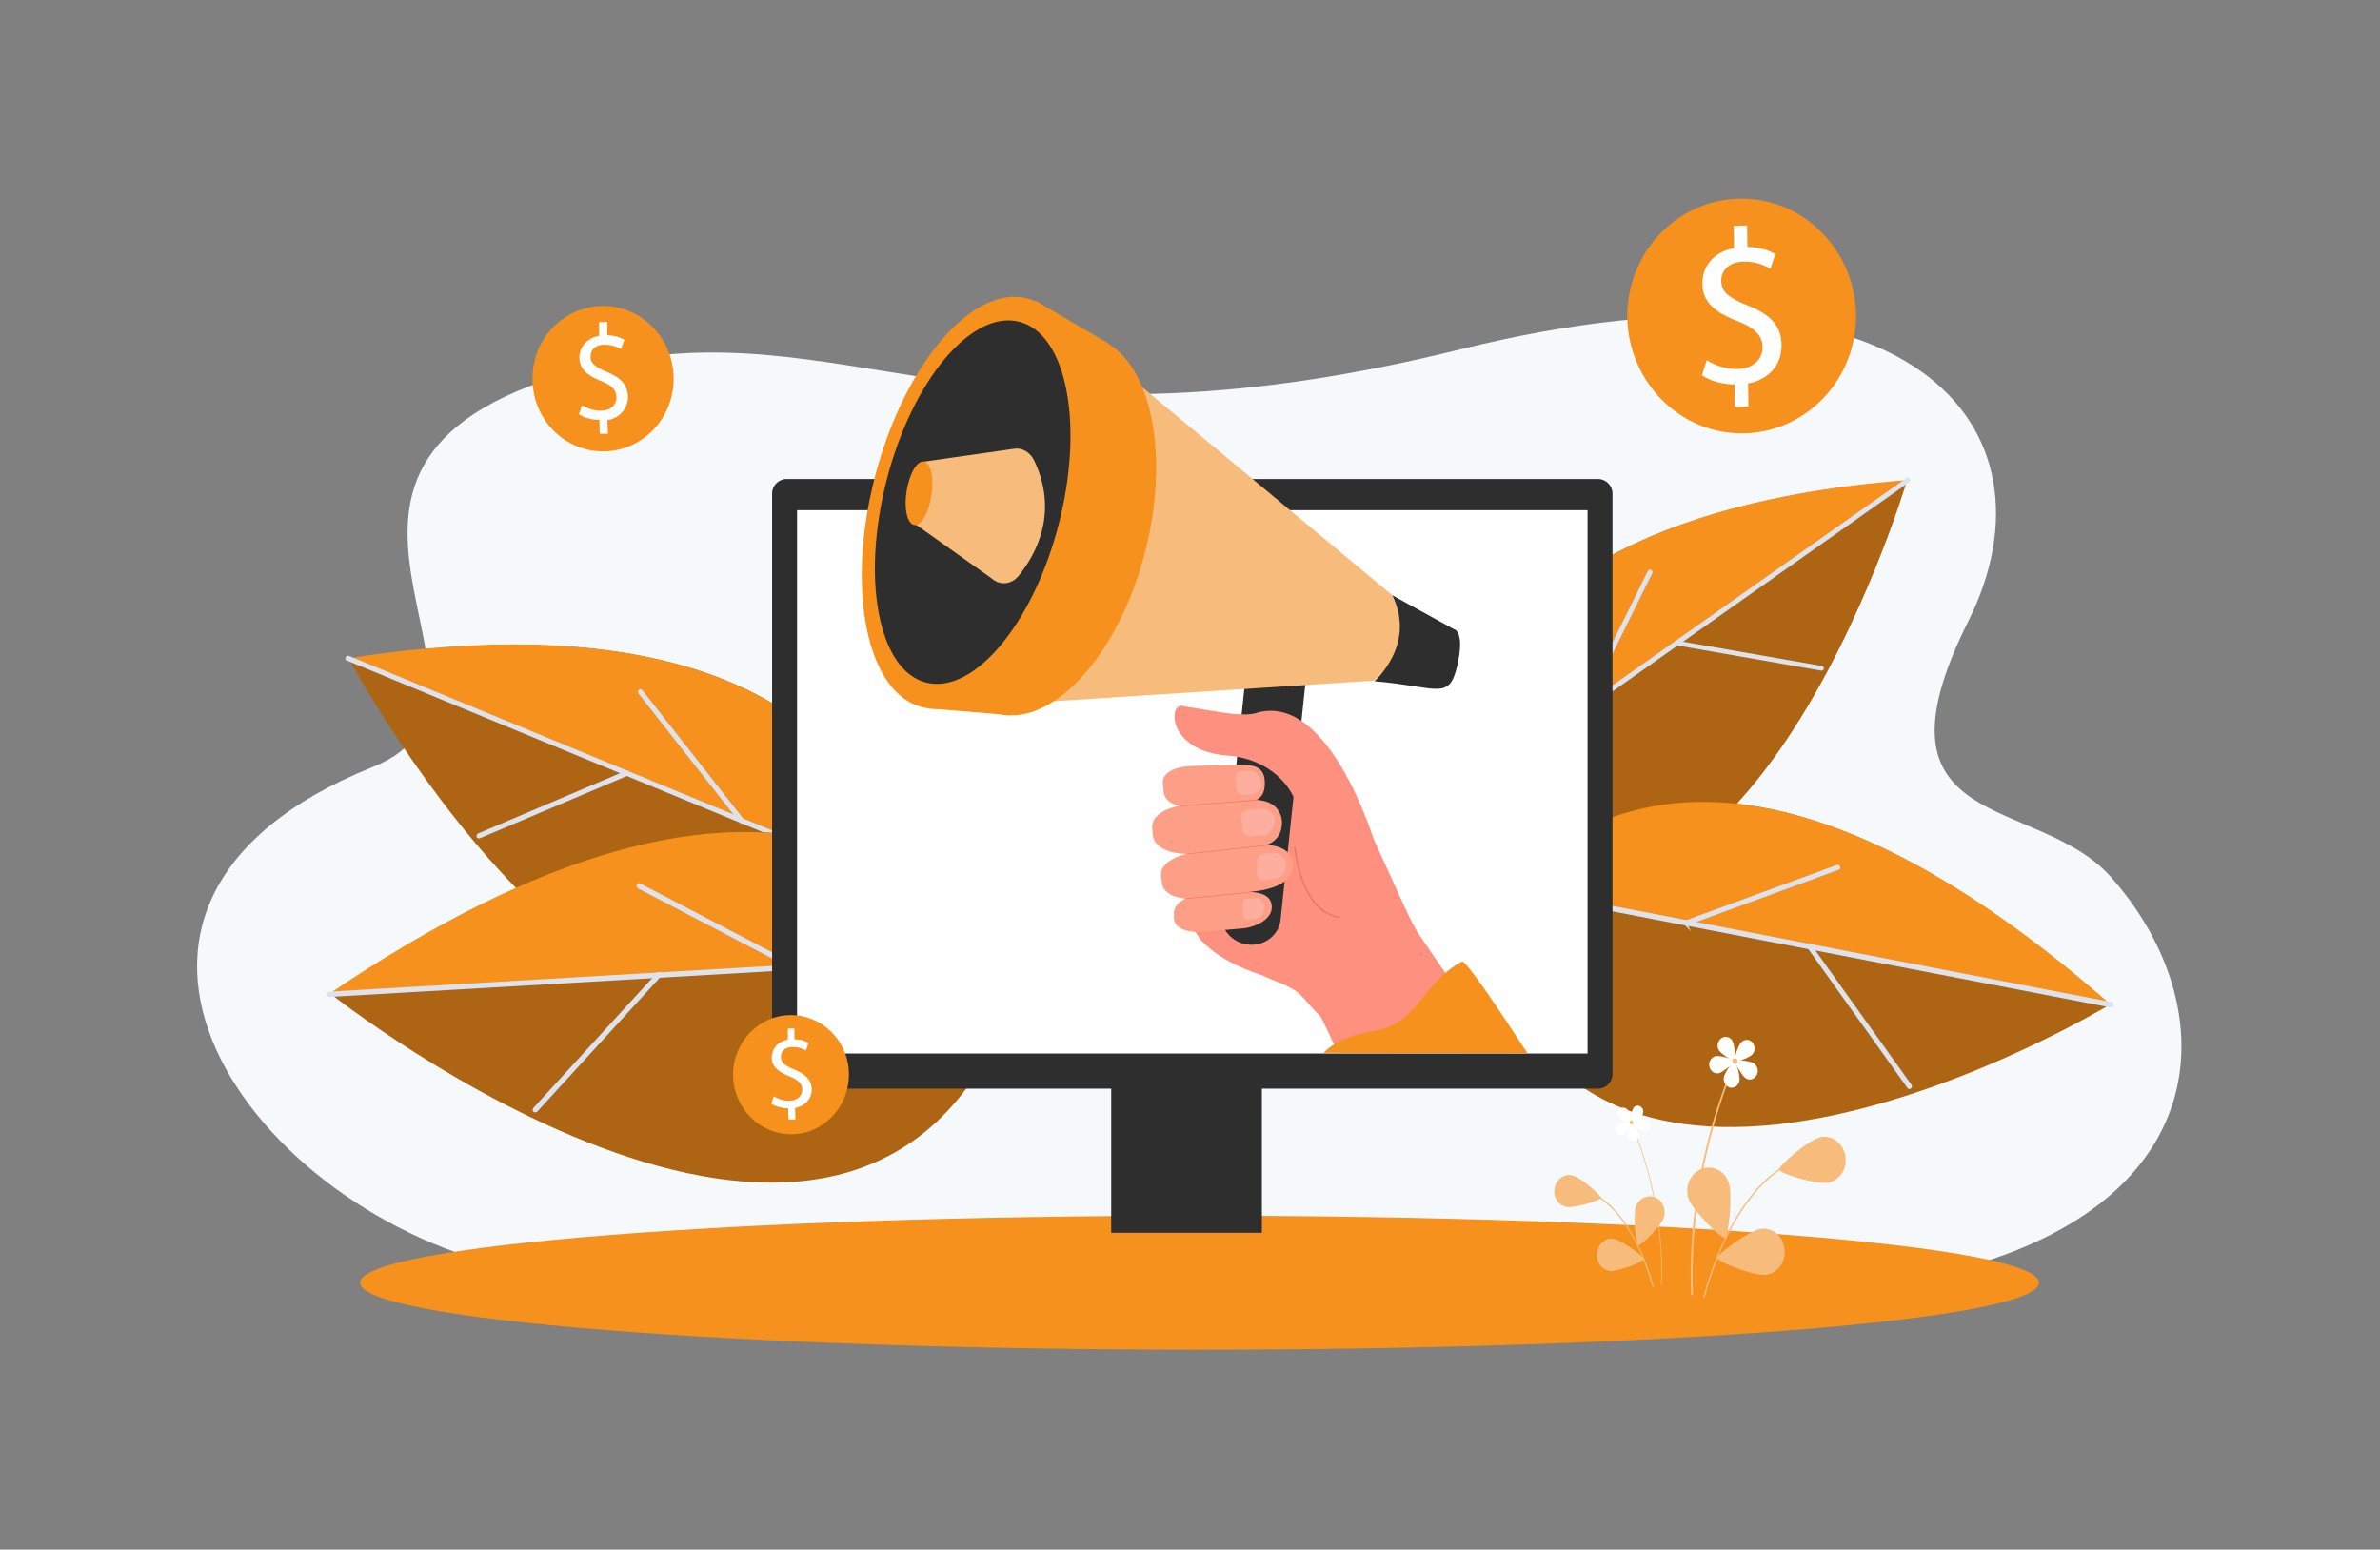 <?xml version="1.0" encoding="utf-8"?>
<!-- Generator: Adobe Illustrator 25.2.0, SVG Export Plug-In . SVG Version: 6.00 Build 0)  -->
<svg version="1.1" id="Layer_1" xmlns="http://www.w3.org/2000/svg" xmlns:xlink="http://www.w3.org/1999/xlink" x="0px" y="0px"
	 viewBox="0 0 725 472" style="enable-background:new 0 0 725 472;" xml:space="preserve">
<rect x="0" y="0" width="725" height="472" fill="#808080" stroke="none"/>
<style type="text/css">
	.st0{fill:#F6F9FC;}
	.st1{fill:#F7911D;}
	.st2{fill:#AD6514;}
	.st3{fill:#DCE3EE;stroke:#DCE3EE;stroke-width:0.92;stroke-miterlimit:10;}
	.st4{fill:#2E2E2E;}
	.st5{fill:#F7BC7C;}
	.st6{fill:#FFFFFF;}
	.st7{fill:#FD907F;}
	.st8{fill:#E67766;}
	.st9{fill:#FDAE9F;}
	.st10{fill:#FD9E87;}
</style>
<g>
	<path class="st0" d="M599.6,385.8c-19,5.5-74.9-6-94.1-6.9l-347.7,7.9c-81.4-16.7-149-111.1-44.2-153.2
		c52.8-21.2-43.6-94.1,65.8-121.6c77.4-19.4,118.1,30.9,265.5-5.6c138.4-34.2,183.9,24.3,154.7,82.8c-32.6,65.1,20.9,52.6,43.4,77.9
		C676.3,304.5,677.4,363.5,599.6,385.8z"/>
	<path class="st1" d="M365.4,411.1c141.2,0,255.7-9.1,255.7-20.4s-114.5-20.4-255.7-20.4s-255.7,9.1-255.7,20.4
		C109.7,402,224.2,411.1,365.4,411.1z"/>
	<path class="st2" d="M277.8,284.3c0,0,2.5-110.6-171.5-83.7C106.3,200.6,196.7,370.9,277.8,284.3z"/>
	<path class="st1" d="M106,200.5l169.9,70C269.9,241.9,241.4,179.6,106,200.5z"/>
	<path class="st3" d="M268.9,267.9c0.1,0,0.1-0.1,0.1-0.2c0.1-0.2,0-0.4-0.2-0.4l-162.7-67.1c-0.2-0.1-0.3,0-0.4,0.2s0,0.4,0.2,0.4
		l162.7,67.1C268.7,267.9,268.8,267.9,268.9,267.9z"/>
	<path class="st3" d="M191.1,235.8c0.1-0.1,0.2-0.2,0.1-0.4c-0.1-0.2-0.2-0.2-0.4-0.2l-45,19.1c-0.1,0.1-0.2,0.3-0.2,0.4
		c0.1,0.2,0.2,0.2,0.4,0.2L191.1,235.8L191.1,235.8z"/>
	<path class="st3" d="M226,250.2C226,250.2,226,250.1,226,250.2c0.2-0.1,0.2-0.4,0.1-0.5l-30.8-39.2c-0.1-0.1-0.3-0.2-0.4,0
		c-0.1,0.1-0.1,0.3,0,0.5l30.8,39.2C225.7,250.2,225.8,250.2,226,250.2z"/>
	<path class="st2" d="M308.8,304.1c0,0-43.1-113.2-208.1-1.4C100.7,302.7,262.4,431.2,308.8,304.1z"/>
	<path class="st1" d="M100.3,302.7l200.9-11.6C283.3,265,228.7,215.8,100.3,302.7z"/>
	<path class="st3" d="M293,291.8c0-0.1,0.1-0.1,0.1-0.2c0-0.2-0.2-0.3-0.3-0.3l-192.4,11.2c-0.2,0-0.3,0.2-0.3,0.4
		c0,0.2,0.2,0.3,0.3,0.3L292.8,292C292.8,291.9,292.9,291.9,293,291.8L293,291.8z"/>
	<path class="st3" d="M201,297.1c0.1-0.1,0.1-0.3,0-0.5c-0.1-0.1-0.3-0.1-0.5,0l-37.7,41.2c-0.1,0.1-0.1,0.4,0,0.5s0.3,0.1,0.5,0
		L201,297.1C201,297.2,201,297.1,201,297.1z"/>
	<path class="st3" d="M242.2,294.7L242.2,294.7c0.1-0.2,0-0.5-0.1-0.5l-47.3-24.7c-0.2-0.1-0.4,0-0.4,0.2c-0.1,0.2,0,0.4,0.2,0.5
		l47.3,24.7C242,294.9,242.1,294.9,242.2,294.7z"/>
	<path class="st2" d="M441.3,258.2c0,0-22.2-99.2,139.6-111.8C580.9,146.4,530,319.1,441.3,258.2z"/>
	<path class="st1" d="M581.2,146.2l-140.6,99.2C440.7,218.3,455.3,156,581.2,146.2z"/>
	<path class="st3" d="M446.4,241.5c-0.1,0-0.1-0.1-0.2-0.1c-0.1-0.1,0-0.3,0.1-0.4L581,146c0.1-0.1,0.3-0.1,0.4,0.1
		c0.1,0.1,0,0.3-0.1,0.4l-134.7,95C446.5,241.5,446.4,241.5,446.4,241.5z"/>
	<path class="st3" d="M510.7,196.1c-0.1,0-0.2-0.2-0.2-0.3c0-0.2,0.2-0.3,0.3-0.2l44.1,7.7c0.1,0,0.3,0.2,0.2,0.3
		c0,0.2-0.2,0.3-0.3,0.2L510.7,196.1C510.8,196.1,510.8,196.1,510.7,196.1z"/>
	<path class="st3" d="M481.9,216.4L481.9,216.4c-0.2-0.1-0.2-0.3-0.2-0.4l20.7-41.9c0.1-0.1,0.2-0.2,0.4-0.1
		c0.1,0.1,0.2,0.3,0.1,0.4l-20.7,41.9C482.2,216.4,482,216.5,481.9,216.4z"/>
	<path class="st2" d="M451.1,281.7c0,0,51.4-98.8,191.6,24.3C642.7,306,480.5,404.3,451.1,281.7z"/>
	<path class="st1" d="M643.1,306.1l-183.6-35.4C478.7,248.8,534,210.3,643.1,306.1z"/>
	<path class="st3" d="M467,272.3c0-0.1,0-0.1,0-0.2c0-0.2,0.2-0.3,0.4-0.3l175.8,33.9c0.2,0,0.3,0.2,0.2,0.4c0,0.2-0.2,0.3-0.4,0.3
		l-175.8-33.9C467.1,272.5,467,272.4,467,272.3z"/>
	<path class="st3" d="M551,288.5c-0.1-0.1,0-0.3,0.1-0.4s0.3-0.1,0.4,0.1l30.4,42.5c0.1,0.1,0.1,0.4-0.1,0.5
		c-0.1,0.1-0.3,0.1-0.4-0.1L551,288.5C551.1,288.6,551,288.5,551,288.5L551,288.5z"/>
	<path class="st3" d="M513.4,281.3C513.4,281.3,513.3,281.2,513.4,281.3c-0.1-0.2,0-0.4,0.2-0.5l46.1-16.9c0.2-0.1,0.3,0,0.4,0.2
		c0.1,0.2,0,0.4-0.2,0.4l-46.1,16.9C513.6,281.5,513.4,281.4,513.4,281.3z"/>
	<path class="st4" d="M384.4,328h-45.9v47.5h45.9V328z"/>
	<path class="st4" d="M239.6,145.9h247.2c2.4,0,4.4,2,4.4,4.4v176.9c0,2.4-2,4.4-4.4,4.4H239.6c-2.4,0-4.4-2-4.4-4.4V150.3
		C235.2,147.9,237.2,145.9,239.6,145.9z"/>
	<path class="st5" d="M557.1,360.2c-3.5,0.8-15-2.8-15.2-3.9s9.1-9.2,12.6-9.9c3.5-0.8,6.9,1.7,7.6,5.5
		C562.9,355.7,560.6,359.4,557.1,360.2z"/>
	<path class="st5" d="M526.6,360.2c1.3,3.6-0.1,16.5-1.1,16.9s-9.8-8.3-11.1-11.9s0.4-7.7,3.8-9.1S525.3,356.5,526.6,360.2z"/>
	<path class="st5" d="M538,388.3c-3.6,0.5-14.8-4-14.9-5.1c-0.1-1.1,9.7-8.4,13.3-8.9s6.8,2.3,7.2,6.1
		C544.1,384.3,541.6,387.8,538,388.3L538,388.3z"/>
	<path class="st5" d="M518.8,395.2c0.2,0,0.3,0.1,0.4,0.1c0.1-0.3,0.2-0.6,0.3-1c0.7-2.5,1.9-6.5,3.7-11c0.1-0.4,0.3-0.7,0.4-1.1
		c3.7-8.8,9.6-19.5,18.4-25.7c0.1,0,0.1-0.1,0.2-0.1L542,356l-0.1,0.1c-7.1,4.9-12.3,12.7-16,20.1c-0.2,0.3-0.3,0.6-0.4,0.9
		c-3.4,7-5.5,13.7-6.4,17.2C519,394.6,518.9,394.9,518.8,395.2L518.8,395.2z"/>
	<path class="st5" d="M515.1,394.5c0-0.3,0-0.7,0-1c-0.3-8.9,0.2-17.4,1.2-25.3c0.5-4.3,1.2-8.3,2-12.1c2.2-11.2,5.2-20.2,7.3-25.9
		c1.2-3.1,2.1-5.3,2.5-6.3c0.1-0.2,0.2-0.4,0.2-0.5s0-0.1,0-0.1l0,0h0.1h0.1l0.2,0.1h0.1l0,0c0,0,0,0,0,0.1s0,0.1-0.1,0.2
		c0,0.1-0.1,0.2-0.1,0.3c-0.4,1-1.4,3.2-2.6,6.6c-2.1,5.7-4.9,14.5-7.1,25.3c-0.8,4-1.5,8.3-2.1,12.8c-0.9,7.7-1.4,16.1-1.1,24.8
		c0,0.3,0,0.7,0,1H515.1L515.1,394.5z"/>
	<path class="st6" d="M533.8,321.2c-1,1-5.2,2.5-5.5,2.2s1.1-4.9,2.1-5.9s2.5-1,3.4,0C534.7,318.6,534.7,320.2,533.8,321.2
		L533.8,321.2z"/>
	<path class="st6" d="M527.7,317c0.7,1.2,1.1,6,0.8,6.3c-0.3,0.2-4.2-2.2-4.9-3.4c-0.7-1.2-0.4-2.8,0.7-3.6
		C525.4,315.4,527,315.8,527.7,317z"/>
	<path class="st6" d="M522.6,321.7c1.3-0.3,5.6,1,5.7,1.5c0.1,0.4-3.4,3.4-4.7,3.7c-1.3,0.3-2.6-0.6-2.9-2.1
		C520.4,323.4,521.3,322,522.6,321.7L522.6,321.7z"/>
	<path class="st6" d="M525.1,328.2c0.2-1.4,2.9-5.3,3.3-5.2c0.4,0.1,1.7,4.7,1.5,6.1s-1.5,2.4-2.8,2.2
		C525.8,331,524.9,329.6,525.1,328.2z"/>
	<path class="st6" d="M531.7,328.4c-1.1-0.8-3.4-4.9-3.2-5.3s4.6,0,5.8,0.8c1.1,0.8,1.5,2.4,0.8,3.6
		C534.4,328.8,532.9,329.2,531.7,328.4L531.7,328.4z"/>
	<path class="st5" d="M529.3,323.1c0-0.5-0.4-0.8-0.9-0.8c-0.4,0-0.8,0.5-0.7,0.9c0,0.5,0.4,0.8,0.9,0.8
		C529,324,529.3,323.5,529.3,323.1z"/>
	<path class="st5" d="M477.1,367.6c2.4,0.5,10.4-1.9,10.6-2.7c0.1-0.8-6.3-6.4-8.8-6.9c-2.4-0.5-4.8,1.2-5.3,3.8
		C473,364.5,474.6,367.1,477.1,367.6L477.1,367.6z"/>
	<path class="st5" d="M498.3,367.6c-0.9,2.5,0.1,11.5,0.8,11.7c0.7,0.3,6.8-5.8,7.7-8.3c0.9-2.5-0.3-5.4-2.6-6.3
		C501.8,363.8,499.2,365,498.3,367.6z"/>
	<path class="st5" d="M490.4,387.1c2.5,0.3,10.3-2.8,10.3-3.6c0.1-0.8-6.8-5.8-9.2-6.2c-2.5-0.3-4.7,1.6-5,4.3
		C486.1,384.3,487.9,386.8,490.4,387.1L490.4,387.1z"/>
	<path class="st5" d="M503.7,392c-0.1,0-0.2,0.1-0.3,0.1c0-0.2-0.1-0.4-0.2-0.7c-0.5-1.7-1.3-4.5-2.6-7.7c-0.1-0.3-0.2-0.5-0.3-0.8
		c-2.5-6.1-6.7-13.5-12.8-17.8l-0.1-0.1l0.2-0.3c0,0,0,0,0.1,0.1c4.9,3.4,8.5,8.8,11.1,14c0.1,0.2,0.2,0.4,0.3,0.6
		c2.4,4.9,3.8,9.5,4.5,11.9C503.6,391.5,503.6,391.7,503.7,392L503.7,392z"/>
	<path class="st5" d="M506.2,391.4c0-0.2,0-0.5,0-0.7c0.2-6.2-0.1-12.1-0.8-17.5c-0.4-3-0.8-5.8-1.4-8.4c-1.6-7.8-3.6-14-5.1-18
		c-0.8-2.2-1.4-3.7-1.8-4.4c-0.1-0.2-0.1-0.3-0.2-0.4v-0.1l0,0l0,0h-0.1l-0.1,0.1l0,0l0,0l0,0c0,0,0,0.1,0.1,0.1
		c0,0.1,0.1,0.1,0.1,0.2c0.3,0.7,1,2.3,1.8,4.6c1.5,3.9,3.4,10.1,5,17.6c0.6,2.8,1.1,5.8,1.5,8.9c0.7,5.4,1,11.2,0.8,17.2
		c0,0.2,0,0.5,0,0.7L506.2,391.4L506.2,391.4z"/>
	<path class="st6" d="M493.3,340.5c0.7,0.7,3.6,1.7,3.8,1.5c0.2-0.2-0.8-3.4-1.4-4.1c-0.7-0.7-1.7-0.7-2.4,0
		C492.6,338.7,492.6,339.8,493.3,340.5L493.3,340.5z"/>
	<path class="st6" d="M497.5,337.6c-0.5,0.8-0.8,4.2-0.6,4.4c0.2,0.2,2.9-1.5,3.4-2.4c0.5-0.8,0.3-2-0.5-2.5
		C499.1,336.5,498,336.7,497.5,337.6z"/>
	<path class="st6" d="M501.1,340.8c-0.9-0.2-3.9,0.7-3.9,1s2.4,2.4,3.3,2.6s1.8-0.4,2-1.4C502.6,342,502,341,501.1,340.8
		L501.1,340.8z"/>
	<path class="st6" d="M499.3,345.4c-0.2-1-2-3.7-2.3-3.6s-1.2,3.2-1.1,4.2c0.2,1,1,1.7,1.9,1.5C498.8,347.3,499.4,346.4,499.3,345.4
		L499.3,345.4z"/>
	<path class="st6" d="M494.7,345.5c0.8-0.5,2.4-3.4,2.3-3.7s-3.2,0-4,0.5s-1,1.7-0.6,2.5C492.9,345.8,493.9,346,494.7,345.5z"/>
	<path class="st5" d="M496.4,341.8c0-0.3,0.3-0.6,0.6-0.5c0.3,0,0.5,0.3,0.5,0.7c0,0.3-0.3,0.6-0.6,0.5
		C496.6,342.4,496.4,342.1,496.4,341.8z"/>
	<path class="st6" d="M483.5,155.4H242.8v165.5h240.8V155.4H483.5z"/>
	<path class="st7" d="M444.3,302.2c-6.6-9.5-10.6-15.5-12-17.5c-1.9-2.7-5.5-10.7-9.5-19.6c-5.5-12.1-11.8-25.8-15.7-30.4
		c-1.6-1.8-4.6-3.4-8.1-4.7c-2.9-1.1-10.4,11.8-38.8,8.6c0,0,12.3,8.3,12.8,9.7c0.9,2.5,1.5,4.4,1.7,5.2c0,0.2,0.1,0.3,0.1,0.3
		c0,0.3-0.1,0.7-0.1,1c-0.1,1.3-0.2,2.5-0.3,3.6v0.1c-0.1,0.6-0.1,1.1-0.1,1.6c0,0.1,0,0.2,0,0.3c-0.2,2.2-0.3,3.9-0.4,4.9
		c0,0.1,0,0.2,0,0.2c0,0.5-0.1,0.8-0.1,0.8s-2.7-0.7-5,0.4c-0.7,0.3-1.4,0.9-2,1.6c-0.1,0.2-0.3,0.4-0.4,0.7
		c-0.1,0.2-0.5,1.3-1.1,2.7v0.1c-1.6,4.3-2,11.5-1.1,12.2c0,0,1.1,1.7,1.5,2.2c1.4,1.5,6,6.6,18,10.6c1.3,0.4,2.5,1.1,3.8,1.6
		c9.7,3.7,8.3,4.8,14.7,11.2c0.1,0.1,0.4,0.5,0.7,1.2c0.9,1.8,2.5,5.3,4.7,9.9h49.9C452.1,313.6,447.8,307.4,444.3,302.2
		L444.3,302.2z"/>
	<path class="st8" d="M406.4,279.2c1,0.3,1.7,0.3,1.7,0.3v-0.4c0,0-2.7,0.1-5.7-2.5c-2.8-2.4-6.4-7.5-7.8-18.7l-0.4,0.1
		c0.8,6.2,2.8,14.6,8,19C403.8,278.3,405.3,278.9,406.4,279.2z"/>
	<path class="st9" d="M388.2,201.3c1.2,0.3,2.9-1.6,2.9-1.6c-0.8-2.5-1.6-5.1-2.5-7.6c-0.8,0.3-1.8,0.9-2.1,2
		C386,196,386.9,201,388.2,201.3L388.2,201.3z"/>
	<path class="st1" d="M465.3,320.8c-9.8-15-18.9-28.4-19.9-27.9s-1.9,1-2.7,1.6c-1.3,0.9-2.5,1.9-3.6,2.9c-6.9,6.5-9.4,15-21.2,16.8
		c-5.8,0.9-10.3,2.7-13.3,5.2c-0.2,0.2-0.4,0.3-0.6,0.5c-0.3,0.3-0.6,0.6-0.8,0.8L465.3,320.8L465.3,320.8z"/>
	<path class="st4" d="M380.1,287.7c5,0.6,9.5-2.8,10-7.6l7.5-71.4c0.5-4.8-3.1-9.3-8.2-9.9c-5-0.6-9.5,2.8-10,7.6l-7.5,71.4
		C371.5,282.7,375.1,287.1,380.1,287.7z"/>
	<path class="st5" d="M318.9,93.8L424,181.2l6.3,14.2l-11.7,11.9L285,215.9L318.9,93.8z"/>
	<path class="st1" d="M348.9,167.8c8-31.6,0.9-60.8-15.9-65c-16.8-4.3-37,17.9-45,49.6c-8,31.6-0.9,60.8,15.9,65
		C320.7,221.6,340.9,199.4,348.9,167.8z"/>
	<path class="st4" d="M424.1,181.3l18.7,10.3c0,0,3.6,0.3,1.1,11.2c-2.5,10.8-6,6.3-25.2,4.7C418.6,207.4,431.6,196.5,424.1,181.3
		L424.1,181.3z"/>
	<path class="st1" d="M306.1,217.7l-23-1.9l32.3-124.2l22.1,12.9l-8.9,72.9L306.1,217.7z"/>
	<path class="st1" d="M327.4,161c8.9-34.4,2.4-65.8-14.4-70.1c-16.8-4.3-37.6,20-46.5,54.4s-2.4,65.8,14.4,70.1
		C297.7,219.7,318.5,195.4,327.4,161z"/>
	<path class="st4" d="M322.5,159.7c7.8-30.3,2.5-58-12-61.7s-32.6,17.8-40.4,48.2c-7.8,30.3-2.5,58,12,61.7
		C296.6,211.6,314.7,190,322.5,159.7z"/>
	<path class="st5" d="M308.9,136.7l-27.4,3.9l-3.6,18.4l24.2,17.2c2.5,2.2,6,1.9,8.2-0.8c5.1-6.3,12.3-19,4.8-35
		C313.9,137.8,311.4,136.3,308.9,136.7z"/>
	<path class="st1" d="M276.2,149.4c-0.9,5.3,0.1,10,2.2,10.5s4.5-3.5,5.3-8.8c0.9-5.3-0.1-10-2.2-10.5
		C279.4,140.2,277.1,144.1,276.2,149.4z"/>
	<path class="st10" d="M351.2,254.5l-0.2-2.1c-0.5-4,4.5-6.8,11.1-7.4l16.2-1.3c6.8-0.6,10.5,0.8,11.9,4.8c0.2,0.7,0.4,1.7,0.3,2.5
		c-0.2,4.1-2.9,6.9-9.7,7.5l-16.9,1.5C357.3,260.6,351.7,258.5,351.2,254.5L351.2,254.5z"/>
	<path class="st10" d="M354,269.1l-0.3-2.1c-0.6-3.7,4.1-6.6,10.5-7.4l16.7-2.1c6.5-0.8,11.4,0.5,12.7,4.2c0.2,0.7,0.3,1.5,0.3,2.3
		c-0.2,3.9-4.4,6.5-10.9,7.4l-16.7,2.1C359.9,274.4,354.5,272.9,354,269.1z"/>
	<path class="st10" d="M357.6,279.6V278c0.1-3.1,4.2-5.3,9.4-5.8l10.6-0.5c4.1-0.2,9.4,0,9.8,4.1c0.5,4.9-6.6,6.9-9,7l-11.6,1
		C361.6,284.3,357.6,282.7,357.6,279.6L357.6,279.6z"/>
	<path class="st9" d="M388.3,250c-0.3-3.2-2.7-3.9-5.2-3.6l-3.2,0.4c-1.2,0.1-2.1,1.1-1.9,2.2l0.6,3.9c0.2,1.2,1.4,2.1,2.8,1.9
		l3.7-0.4C387.2,254.1,388.5,251.5,388.3,250L388.3,250z"/>
	<path class="st10" d="M354.5,241.3c0-0.4-0.3-2.7-0.3-2.7c-0.2-3.4,4-5.2,9.2-5.3l11.7-0.3c5.4-0.1,8.7-0.2,9.9,3.2
		c0.3,0.9,0.4,2.8,0.2,3.8c-0.6,4.3-4.6,4.7-10,4.8l-11,1.1C359,246,354.9,244.7,354.5,241.3L354.5,241.3z"/>
	<path class="st9" d="M391.7,263.9v-0.3c0-2.3-1.8-4-4-3.8l-2.9,0.3c-1,0.1-1.9,1.1-1.9,2.2v3.8c0,1.2,1,2.1,2.1,2l3.3-0.4
		C390.1,267.6,391.7,265.8,391.7,263.9L391.7,263.9z"/>
	<path class="st9" d="M385.2,276.1L385.2,276.1c0.1,1.9-1,3.6-2.5,3.7l-2.6,0.3c-0.7,0.1-1.4-0.6-1.4-1.5l-0.2-2.9
		c-0.1-1,0.5-1.9,1.3-1.9l2.9-0.3C383.9,273.4,385.1,274.5,385.2,276.1L385.2,276.1z"/>
	<path class="st9" d="M384.3,238.8l-0.1-0.6c-0.2-2-2-3.5-3.9-3.4l-2.3,0.1c-0.9,0-1.7,0.8-1.6,1.8l0.3,3.6c0.1,1,1,1.9,2.1,1.8
		l2.6-0.1C383.2,241.9,384.5,240.4,384.3,238.8L384.3,238.8z"/>
	<path class="st8" d="M361.6,260.2L361.6,260.2l24.1-2.6c0.1,0,0.1-0.1,0.1-0.1c0-0.1-0.1-0.1-0.1-0.1l-24,2.6
		c-0.1,0-0.1,0.1-0.1,0.1C361.5,260.1,361.6,260.2,361.6,260.2L361.6,260.2z"/>
	<path class="st8" d="M359.5,245.6L359.5,245.6l23.3-1.8c0.1,0,0.1-0.1,0.1-0.1c0-0.1-0.1-0.1-0.1-0.1l-23.3,1.8
		c-0.1,0-0.1,0.1-0.1,0.1S359.5,245.5,359.5,245.6L359.5,245.6z"/>
	<path class="st8" d="M361.2,273.8L361.2,273.8l19.6-1.9c0.1,0,0.1-0.1,0.1-0.1c0-0.1-0.1-0.1-0.1-0.1l-19.6,1.9
		c-0.1,0-0.1,0.1-0.1,0.1C361.1,273.8,361.1,273.8,361.2,273.8z"/>
	<path class="st7" d="M418.8,256.7c0,0-13.9-46.4-36.2-39.5c-3,0.9-8.4,0.2-14.2-0.8c-2.4-0.4-4.9-0.8-7.3-1.2
		c-0.3-0.1-0.7-0.1-1-0.2c-4.2-0.6-4.4,14,14.4,15.2c4.4,0.3,15.8,2.8,20.4,14.4C397.9,252.1,413.8,267.8,418.8,256.7L418.8,256.7z"
		/>
	<path class="st1" d="M241.2,345.5c9.7-0.1,17.5-8.4,17.4-18.4s-8.1-18-17.9-17.9c-9.7,0.1-17.5,8.4-17.4,18.4
		C223.5,337.6,231.5,345.6,241.2,345.5z"/>
	<path class="st6" d="M242,325.8c-1.5-0.6-2.6-1.2-3.2-1.8c-0.1,0-0.1-0.1-0.2-0.2c-0.5-0.5-0.7-1.1-0.7-1.9c0-1.4,0.9-2.9,3.4-3
		c2.1,0,3.5,0.7,4.2,1.1l0.8-2.3c-0.9-0.6-2.3-1.1-4.3-1.1v-3.3h-0.4H240v1.7v1.7c-3,0.5-4.9,2.7-4.9,5.5c0,0.6,0.1,1.2,0.3,1.7
		c0,0.1,0.1,0.2,0.1,0.2c0.8,1.7,2.6,2.8,5.1,3.8c2.4,1,3.8,2.1,3.8,4s-1.5,3.3-3.9,3.4c-1.8,0-3.6-0.6-4.8-1.4l-0.7,2.2v0.1
		c1.2,0.8,3.2,1.4,5.1,1.4l0.1,3.4h2.1l-0.1-3.5c1-0.2,1.8-0.5,2.5-1c1.8-1.1,2.6-2.9,2.6-4.9C247.1,328.9,245.4,327.2,242,325.8
		L242,325.8z"/>
	<path class="st1" d="M184,137.5c11.9-0.2,21.4-10.2,21.2-22.5c-0.2-12.2-10-22-21.8-21.8c-11.9,0.2-21.4,10.2-21.2,22.5
		S172.1,137.6,184,137.5z"/>
	<path class="st6" d="M184.9,113.3c-1.8-0.8-3.1-1.4-3.9-2.2c-0.1-0.1-0.1-0.1-0.2-0.2c-0.6-0.6-0.9-1.3-0.9-2.3
		c0-1.7,1.1-3.6,4.2-3.6c2.6,0,4.3,0.9,5.1,1.3l1-2.8c-1.2-0.7-2.8-1.3-5.2-1.4v-4h-0.5h-2v2.1v2.1c-3.7,0.7-6,3.3-6,6.7
		c0,0.8,0.1,1.5,0.4,2.1c0,0.1,0.1,0.2,0.1,0.3c0.9,2.1,3.2,3.5,6.2,4.7s4.6,2.6,4.6,4.9c0,2.4-1.9,4.1-4.7,4.1
		c-2.2,0-4.4-0.7-5.8-1.7l-0.9,2.7v0.1c1.4,1,3.9,1.7,6.2,1.7l0.1,4.2h2.5L185,128c1.2-0.2,2.2-0.6,3.1-1.2c2.1-1.4,3.2-3.6,3.2-5.9
		C191.2,117.1,189,115,184.9,113.3L184.9,113.3z"/>
	<path class="st1" d="M531.1,132c19.2-0.3,34.5-16.5,34.3-36.2C565,76,549.2,60.2,530,60.5S495.5,77,495.7,96.7
		C496.1,116.5,511.9,132.3,531.1,132z"/>
	<path class="st6" d="M532.5,93.1c-3-1.2-5.1-2.3-6.4-3.5c-0.1-0.1-0.2-0.2-0.3-0.3c-1-1-1.4-2.2-1.5-3.7c0-2.7,1.8-5.8,6.8-5.9
		c4.2-0.1,6.9,1.4,8.2,2.2l1.5-4.5c-1.9-1.1-4.6-2.1-8.5-2.2l-0.1-6.5h-0.9l-3.2,0.1l0.1,3.4v3.4c-6,1.1-9.7,5.3-9.6,10.9
		c0,1.3,0.2,2.4,0.6,3.4c0,0.2,0.1,0.3,0.2,0.5c1.5,3.4,5.1,5.6,10.1,7.5c4.8,1.9,7.4,4.2,7.4,7.8c0.1,3.8-3,6.6-7.6,6.7
		c-3.6,0.1-7-1.2-9.4-2.7l-1.4,4.4l-0.1,0.2c2.3,1.6,6.2,2.8,10,2.8l0.1,6.8l4.1-0.1l-0.1-7c1.9-0.3,3.6-1,5-1.9
		c3.5-2.2,5.2-5.8,5.2-9.6C542.7,99.2,539.3,95.8,532.5,93.1L532.5,93.1z"/>
</g>
</svg>
